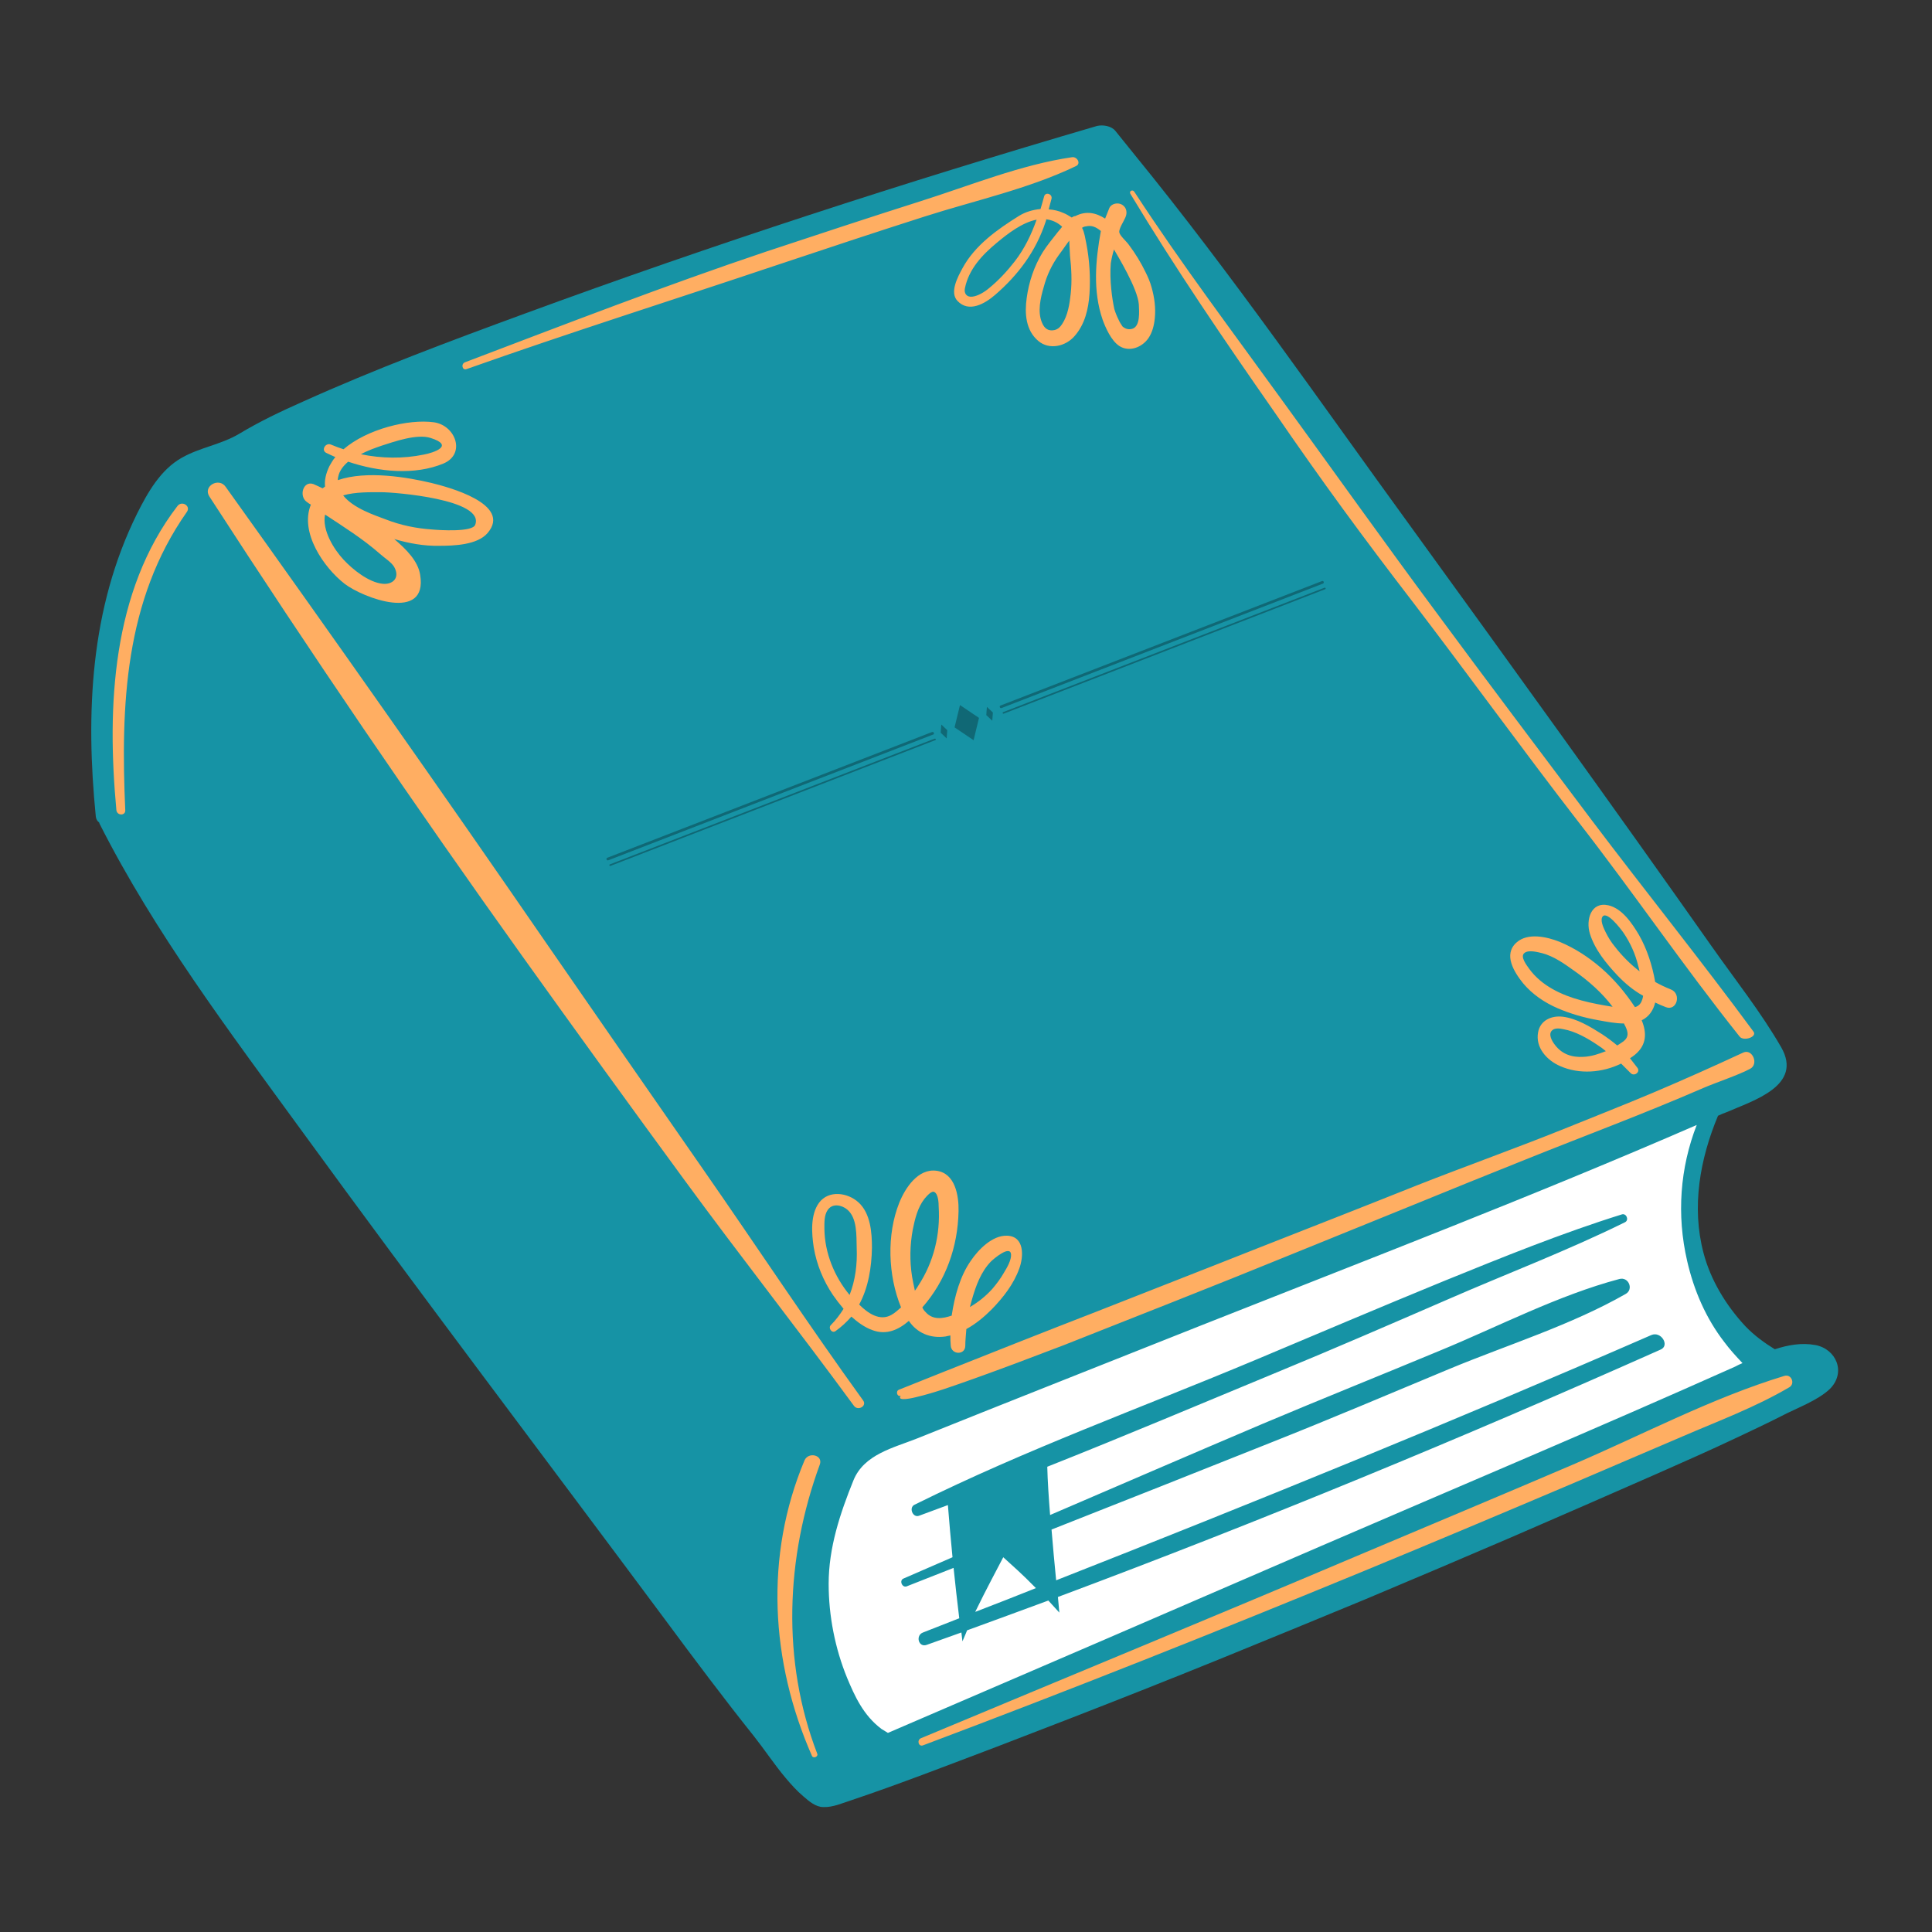 <svg xmlns="http://www.w3.org/2000/svg" xmlns:xlink="http://www.w3.org/1999/xlink" width="1080" zoomAndPan="magnify" viewBox="0 0 810 810" height="1080" preserveAspectRatio="xMidYMid meet" version="1.0"><rect x="0" y="0" width="810" height="810" fill="#333333" stroke="none"/><defs><clipPath id="7e3a9cf096"><path d="M 38 52.004 L 771 52.004 L 771 757.754 L 38 757.754 Z M 38 52.004 " clip-rule="nonzero"/></clipPath><clipPath id="2f56fe1af3"><path d="M 419 243 L 556 243 L 556 297 L 419 297 Z M 419 243 " clip-rule="nonzero"/></clipPath><clipPath id="b6f6fad576"><path d="M 251.078 354.219 L 553.223 237.242 L 558.91 251.93 L 256.762 368.906 Z M 251.078 354.219 " clip-rule="nonzero"/></clipPath><clipPath id="e7444833f1"><path d="M 251.078 354.219 L 553.223 237.242 L 558.91 251.93 L 256.762 368.906 Z M 251.078 354.219 " clip-rule="nonzero"/></clipPath><clipPath id="aeefe327a0"><path d="M 254 306 L 392 306 L 392 361 L 254 361 Z M 254 306 " clip-rule="nonzero"/></clipPath><clipPath id="7e236cac90"><path d="M 251.078 354.219 L 553.223 237.242 L 558.91 251.93 L 256.762 368.906 Z M 251.078 354.219 " clip-rule="nonzero"/></clipPath><clipPath id="2dfe3bf13b"><path d="M 251.078 354.219 L 553.223 237.242 L 558.91 251.93 L 256.762 368.906 Z M 251.078 354.219 " clip-rule="nonzero"/></clipPath><clipPath id="301c28a17d"><path d="M 420 246 L 556 246 L 556 300 L 420 300 Z M 420 246 " clip-rule="nonzero"/></clipPath><clipPath id="5686a9c1e2"><path d="M 251.078 354.219 L 553.223 237.242 L 558.91 251.93 L 256.762 368.906 Z M 251.078 354.219 " clip-rule="nonzero"/></clipPath><clipPath id="28eddba07d"><path d="M 251.078 354.219 L 553.223 237.242 L 558.91 251.93 L 256.762 368.906 Z M 251.078 354.219 " clip-rule="nonzero"/></clipPath><clipPath id="2a48f0a421"><path d="M 255 309 L 393 309 L 393 364 L 255 364 Z M 255 309 " clip-rule="nonzero"/></clipPath><clipPath id="cdc81d6e18"><path d="M 251.078 354.219 L 553.223 237.242 L 558.91 251.93 L 256.762 368.906 Z M 251.078 354.219 " clip-rule="nonzero"/></clipPath><clipPath id="69dc9602e7"><path d="M 251.078 354.219 L 553.223 237.242 L 558.91 251.93 L 256.762 368.906 Z M 251.078 354.219 " clip-rule="nonzero"/></clipPath><clipPath id="854c94e7cb"><path d="M 394 303 L 398 303 L 398 310 L 394 310 Z M 394 303 " clip-rule="nonzero"/></clipPath><clipPath id="8baa999a83"><path d="M 251.078 354.219 L 553.223 237.242 L 558.91 251.93 L 256.762 368.906 Z M 251.078 354.219 " clip-rule="nonzero"/></clipPath><clipPath id="5e325ca2b0"><path d="M 251.078 354.219 L 553.223 237.242 L 558.91 251.93 L 256.762 368.906 Z M 251.078 354.219 " clip-rule="nonzero"/></clipPath><clipPath id="f161f359fb"><path d="M 413 296 L 417 296 L 417 303 L 413 303 Z M 413 296 " clip-rule="nonzero"/></clipPath><clipPath id="0ecede0db0"><path d="M 251.078 354.219 L 553.223 237.242 L 558.91 251.93 L 256.762 368.906 Z M 251.078 354.219 " clip-rule="nonzero"/></clipPath><clipPath id="8d279075a3"><path d="M 251.078 354.219 L 553.223 237.242 L 558.91 251.93 L 256.762 368.906 Z M 251.078 354.219 " clip-rule="nonzero"/></clipPath><clipPath id="ffb76063bd"><path d="M 400 295 L 411 295 L 411 311 L 400 311 Z M 400 295 " clip-rule="nonzero"/></clipPath><clipPath id="9ab4b8d2d7"><path d="M 251.078 354.219 L 553.223 237.242 L 558.91 251.93 L 256.762 368.906 Z M 251.078 354.219 " clip-rule="nonzero"/></clipPath><clipPath id="3b9a34df89"><path d="M 251.078 354.219 L 553.223 237.242 L 558.91 251.93 L 256.762 368.906 Z M 251.078 354.219 " clip-rule="nonzero"/></clipPath></defs><path fill="#ffffff" d="M 749.445 577.738 C 644.996 623.27 526.559 672.668 418.984 715.668 C 403.512 721.77 388.484 728.91 372.414 733.375 C 368.25 734.562 363.637 735.457 359.918 733.375 C 356.793 731.59 355.008 728.316 353.668 725.043 C 336.258 686.059 338.641 638.742 359.766 601.695 L 366.016 599.312 C 489.957 552.742 583.102 514.059 718.648 459.75 C 693.203 533.102 718.5 544.707 749.445 577.738 Z M 749.445 577.738 " fill-opacity="1" fill-rule="nonzero"/><g clip-path="url(#7e3a9cf096)"><path fill="#1693a5" d="M 692.312 559.734 C 609.734 595.742 526.41 629.668 442.793 662.551 C 442.047 655.258 441.453 648.117 440.859 641.273 C 471.508 629.223 502.16 617.02 532.809 604.82 C 557.953 594.852 582.805 584.285 607.801 573.871 C 632.199 563.754 658.684 555.57 681.598 542.477 C 685.02 540.543 682.789 535.188 678.922 536.227 C 653.18 543.07 628.184 556.164 603.633 566.281 C 578.934 576.551 554.086 586.52 529.387 596.934 C 499.629 609.582 470.02 622.375 440.262 635.172 C 439.668 627.734 439.223 620.891 439.074 614.938 C 471.359 602.141 503.348 588.602 535.34 575.359 C 559.145 565.539 582.805 555.273 606.461 545.008 C 631.309 534.145 656.898 524.473 681.301 512.422 C 683.086 511.527 681.898 508.555 679.961 509.148 C 654.668 517.035 629.82 527.152 605.27 537.121 C 577 548.727 551.855 559.438 526.711 570.004 C 477.758 590.535 430.891 607.348 383.426 630.859 C 380.895 632.047 382.68 636.512 385.359 635.469 C 389.375 633.98 393.395 632.496 397.41 631.008 C 398.008 638.297 398.602 645.586 399.344 652.879 C 392.5 655.855 385.656 658.828 378.812 661.805 C 376.879 662.551 378.219 665.824 380.152 665.078 C 386.699 662.551 393.246 659.871 399.793 657.344 C 400.535 664.336 401.281 671.328 402.172 678.469 C 397.113 680.406 392.055 682.488 386.996 684.422 C 383.723 685.613 385.062 690.82 388.484 689.629 C 393.395 687.844 398.156 686.207 403.066 684.422 C 403.215 685.613 403.363 686.801 403.512 688.141 C 404.105 686.652 404.852 685.164 405.445 683.527 C 416.902 679.363 428.211 675.195 439.52 671.031 C 441.008 672.668 442.496 674.305 444.133 676.09 C 443.98 673.859 443.684 671.625 443.535 669.543 C 528.793 637.703 613.008 602.887 696.18 565.836 C 700.199 564.199 696.477 557.949 692.312 559.734 Z M 408.867 675.793 C 413.48 666.27 418.242 657.492 420.621 652.879 C 424.191 656.152 428.359 659.723 434.312 665.824 C 425.828 669.246 417.348 672.52 408.867 675.793 Z M 761.051 563.902 C 755.25 562.859 749.594 563.902 744.09 565.688 C 739.777 563.008 735.609 560.035 731.742 556.016 C 723.707 547.387 717.16 536.676 714.184 525.219 C 709.125 506.023 712.695 485.938 720.285 467.785 C 721.473 467.188 722.664 466.742 723.855 466.297 C 735.164 461.387 755.992 455.137 746.77 439.066 C 738.289 424.34 727.277 410.5 717.457 396.516 C 675.945 337.594 633.836 279.27 591.582 220.941 C 553.492 168.57 516.59 115.004 475.676 64.863 C 473.145 61.738 470.316 58.168 467.641 54.895 C 466.004 52.812 462.434 52.215 459.902 52.812 C 379.109 76.469 298.914 102.508 219.906 131.52 C 188.66 142.977 157.266 154.73 126.91 168.422 C 117.836 172.438 108.758 176.754 100.129 181.961 C 92.543 186.422 83.762 187.613 76.176 191.93 C 67.246 196.988 61.891 206.512 57.426 215.438 C 37.789 255.164 35.852 299.059 40.168 342.355 C 40.316 343.398 40.762 344.289 41.508 344.734 C 41.656 345.035 41.656 345.184 41.805 345.48 C 64.867 391.008 96.113 432.371 126.02 473.438 C 176.16 542.328 227.641 610.176 278.527 678.617 C 290.879 695.285 303.227 711.801 316.172 728.016 C 320.637 733.672 324.652 739.773 329.266 745.277 C 331.645 748.105 334.027 750.781 336.855 753.164 C 339.234 755.246 342.062 757.625 345.188 757.625 C 349.203 757.773 353.07 755.988 356.793 754.801 C 377.176 747.953 397.41 740.07 417.496 732.48 C 427.914 728.465 438.328 724.445 448.742 720.43 C 469.426 712.395 490.105 704.211 510.641 695.879 C 531.172 687.547 551.707 679.066 572.238 670.586 C 592.773 661.953 613.156 653.324 633.539 644.547 C 653.773 635.77 674.012 626.988 694.246 618.062 C 705.703 613.004 717.16 607.945 728.469 602.586 C 734.715 599.613 740.816 596.785 746.918 593.66 C 753.168 590.387 761.945 587.262 767.152 582.352 C 774.145 575.359 769.832 565.539 761.051 563.902 Z M 727.426 572.98 C 669.844 598.719 611.52 623.27 553.641 648.266 C 493.23 674.453 432.824 700.492 372.266 726.527 C 369.586 724.891 369.586 724.891 369.586 724.891 C 361.852 719.09 358.281 710.906 355.156 703.469 C 350.098 691.117 347.418 677.43 347.418 664.039 C 347.418 648.859 352.18 634.578 357.832 620.59 C 362.297 609.73 374.496 607.051 384.617 603.035 C 424.191 587.113 463.922 571.492 503.5 555.719 C 572.984 528.191 642.914 501.41 711.355 471.652 C 704.363 489.656 702.875 509.297 707.34 528.641 C 710.168 540.988 715.227 552.742 722.961 562.711 C 725.047 565.539 727.723 568.516 730.551 571.492 C 729.508 571.938 728.469 572.383 727.426 572.98 Z M 727.426 572.98 " fill-opacity="1" fill-rule="nonzero"/></g><path fill="#ffae62" d="M 693.949 420.32 C 695.438 421.066 696.926 421.66 698.414 422.254 C 703.023 424.039 705.109 416.602 700.496 414.816 C 698.262 413.922 696.031 412.883 693.949 411.691 C 692.758 404.848 690.527 397.852 687.105 391.902 C 684.277 387.141 680.109 380.891 674.309 379.551 C 667.016 377.914 664.785 385.652 666.57 391.457 C 668.652 398.152 673.414 403.953 678.176 409.012 C 681.301 412.285 684.871 415.262 688.891 417.492 C 688.742 418.535 688.441 419.43 687.996 420.32 C 687.402 421.363 686.508 421.957 685.469 422.254 C 681.449 416.156 676.688 410.5 671.184 405.738 C 665.977 401.277 660.32 397.555 653.926 394.879 C 648.715 392.793 640.531 390.859 635.773 395.176 C 630.117 400.234 634.879 407.672 638.598 412.285 C 642.469 416.898 647.527 420.32 653.031 422.703 C 658.535 425.082 664.34 426.719 670.289 427.762 C 673.562 428.355 677.285 429.098 680.855 429.098 C 681.004 429.547 681.301 429.992 681.449 430.289 C 682.641 432.82 682.938 434.754 680.707 436.539 C 679.812 437.133 679.07 437.73 678.027 438.324 C 676.094 436.688 673.863 435.051 671.629 433.562 C 666.719 430.438 661.066 427.016 655.262 426.273 C 650.5 425.676 645.742 427.762 644.848 432.82 C 643.656 439.219 648.566 444.574 654.074 446.953 C 662.109 450.523 671.777 449.781 679.664 445.914 C 681.004 447.25 682.344 448.59 683.684 449.93 C 685.168 451.418 687.848 449.484 686.508 447.699 C 685.469 446.359 684.426 445.02 683.383 443.68 C 684.129 443.234 684.871 442.641 685.469 442.191 C 690.527 438.027 690.379 432.82 688.293 427.762 C 691.418 426.273 693.203 423.445 693.949 420.32 Z M 676.988 396.812 C 675.5 395.027 674.309 393.094 673.266 391.008 C 672.523 389.52 671.035 386.547 671.629 384.762 C 673.117 380.891 679.812 389.82 680.707 391.156 C 683.531 395.324 685.617 399.938 686.805 404.848 C 686.957 405.59 687.254 406.336 687.402 407.227 C 683.531 404.25 679.961 400.68 676.988 396.812 Z M 663 419.43 C 654.668 417.195 646.336 413.328 641.129 406.188 C 640.086 404.699 637.109 400.977 639.195 399.488 C 640.98 398.152 644.699 399.191 646.633 399.641 C 651.543 400.977 655.711 403.953 659.875 406.93 C 665.828 411.098 671.629 416.156 676.094 422.105 C 671.629 421.363 667.316 420.617 663 419.43 Z M 663.895 443.086 C 659.133 443.383 654.965 442.043 651.988 438.176 C 650.801 436.688 648.863 433.562 650.801 431.926 C 651.988 430.883 654.074 431.184 655.41 431.48 C 660.473 432.371 665.68 435.348 669.844 438.176 C 671.035 438.918 672.227 439.812 673.266 440.703 C 670.289 441.895 667.168 442.938 663.895 443.086 Z M 396.371 560.332 C 397.113 560.184 397.707 560.035 398.453 559.887 C 398.453 561.371 398.453 562.711 398.602 564.199 C 398.898 568.07 404.703 568.219 404.703 564.199 C 404.703 561.82 405 559.586 405.148 557.207 C 409.016 555.125 412.586 552.148 415.711 549.023 C 420.621 543.965 424.938 538.461 427.316 531.914 C 429.254 526.703 429.551 518.223 422.109 518.074 C 416.012 517.926 410.207 523.879 407.082 528.492 C 402.469 535.039 400.238 543.52 399.047 551.254 C 399.047 551.402 399.047 551.402 399.047 551.555 C 395.18 552.891 391.012 553.488 388.039 550.066 C 387.441 549.469 386.996 548.875 386.699 548.129 C 396.52 536.973 401.578 522.836 401.875 507.809 C 402.023 501.41 400.535 491.887 392.648 490.848 C 384.914 489.805 379.555 497.988 377.027 504.238 C 371.672 517.629 372.266 534.738 377.77 548.129 C 376.434 549.32 375.094 550.512 373.754 551.254 C 368.844 554.082 363.785 550.512 360.215 546.941 C 364.082 539.797 365.422 531.316 365.57 523.133 C 365.57 516.734 364.977 508.703 359.918 504.09 C 355.305 499.922 347.418 498.883 343.402 504.238 C 339.68 509.297 340.277 517.184 341.168 522.984 C 342.359 530.129 345.188 536.973 349.203 542.922 C 350.543 544.859 352.031 546.793 353.668 548.727 C 352.18 551.105 350.395 553.488 348.312 555.57 C 347.121 556.762 348.758 559.141 350.246 558.102 C 352.773 556.312 355.008 554.23 356.941 552 C 359.617 554.379 362.445 556.465 365.719 557.652 C 371.672 559.887 376.73 557.504 381.043 553.785 C 384.465 558.844 389.973 561.223 396.371 560.332 Z M 407.527 544.707 C 409.164 539.055 411.25 533.25 415.414 528.938 C 416.605 527.746 423.598 521.797 423.895 525.961 C 424.043 528.34 422.109 531.613 420.918 533.551 C 419.582 535.93 417.797 538.312 416.012 540.395 C 413.332 543.371 410.207 545.898 406.637 547.98 C 406.934 546.941 407.23 545.75 407.527 544.707 Z M 382.68 515.547 C 383.574 511.082 384.766 506.172 387.59 502.602 C 388.484 501.559 390.566 499.031 391.758 499.773 C 393.395 500.668 393.543 504.387 393.543 505.875 C 394.285 517.629 391.461 529.086 385.062 538.906 C 384.617 539.648 384.168 540.395 383.574 541.137 C 383.129 539.055 382.68 536.973 382.383 535.188 C 381.344 528.641 381.492 521.945 382.68 515.547 Z M 356.195 542.922 C 349.797 535.188 345.781 525.367 345.633 515.25 C 345.633 512.719 345.484 509.594 346.973 507.363 C 348.906 504.387 352.773 505.129 355.156 507.066 C 359.469 510.637 359.023 518.074 359.172 523.133 C 359.469 530.129 358.578 536.824 356.195 542.922 Z M 473.891 81.23 C 473.293 80.188 474.781 79.297 475.527 80.336 C 495.316 110.691 517.336 139.852 538.613 169.312 C 559.59 198.18 580.273 227.191 601.551 255.91 C 623.273 285.367 645.293 314.531 667.316 343.844 C 689.781 373.602 713.141 402.613 735.164 432.52 C 736.801 434.754 730.996 436.688 729.359 434.605 C 705.406 404.551 684.723 374.047 661.066 343.695 C 639.641 316.02 613.898 280.609 592.621 252.785 C 570.898 224.516 554.531 202.195 534.297 172.734 C 513.02 142.234 492.934 112.773 473.891 81.23 Z M 714.035 456.18 C 688.293 467.34 665.23 475.82 639.344 486.234 C 624.016 492.336 608.691 498.582 593.367 504.832 C 576.555 511.676 559.59 518.523 542.777 525.367 C 525.965 532.211 509.004 539.055 492.043 545.75 C 476.566 551.852 461.242 557.949 445.77 564.051 C 433.27 568.812 420.77 573.574 408.273 578.039 C 400.238 580.863 392.203 583.84 384.02 585.773 C 383.426 585.922 375.688 587.859 377.621 585.18 C 376.133 585.773 375.391 583.246 376.879 582.648 C 383.277 580.121 389.824 577.441 396.223 574.914 C 417.199 566.582 438.18 558.25 459.309 550.066 C 481.922 541.137 504.539 532.359 527.008 523.434 C 549.324 514.652 571.793 505.875 594.109 496.945 C 614.496 488.914 636.961 480.879 657.199 472.695 C 669.695 467.637 680.707 463.32 693.055 458.113 C 705.703 452.758 718.352 447.102 730.848 441.301 C 734.715 439.516 737.543 446.211 733.676 448.145 C 728.617 450.824 719.539 453.797 714.035 456.18 Z M 750.191 581.609 C 736.055 589.941 720.434 595.742 705.258 602.289 C 690.078 608.836 674.902 615.234 659.727 621.781 C 630.266 634.281 600.656 646.777 571.047 658.98 C 510.043 684.125 448.742 708.527 386.996 731.738 C 385.062 732.48 384.316 729.504 386.102 728.762 C 446.957 703.316 507.961 678.172 568.668 652.434 C 598.871 639.637 629.227 626.988 659.43 614.043 C 688.594 601.547 717.754 586.07 748.109 576.848 C 751.082 575.953 752.719 580.121 750.191 581.609 Z M 78.406 214.543 C 52.219 251.742 50.582 295.785 52.516 339.676 C 52.668 342.059 49.094 342.059 48.797 339.676 C 44.781 296.379 46.863 248.023 74.391 212.164 C 76.176 209.785 80.043 212.016 78.406 214.543 Z M 449.34 91.199 C 448.148 90.453 446.957 89.711 445.77 89.266 C 443.832 88.371 441.75 87.926 439.668 87.777 C 440.113 86.289 440.41 84.801 440.859 83.312 C 441.305 81.23 438.18 80.336 437.734 82.422 C 437.285 84.207 436.691 85.992 436.246 87.629 C 433.121 87.926 429.996 88.816 427.316 90.453 C 418.242 96.109 408.719 102.805 403.512 112.477 C 401.578 116.047 398.008 122.594 401.43 126.164 C 406.191 131.223 412.887 127.355 417.199 123.633 C 426.871 115.301 434.312 105.332 438.328 93.133 C 438.477 92.688 438.625 92.391 438.625 91.941 C 441.008 92.238 443.238 93.133 445.32 95.066 C 444.578 95.961 443.98 96.703 443.238 97.598 C 441.156 100.273 438.922 102.953 437.137 105.781 C 433.566 111.582 431.336 118.277 430.441 124.973 C 429.551 131.371 429.996 138.512 435.352 142.977 C 439.965 146.848 446.809 145.211 450.527 140.895 C 454.844 135.984 456.332 129.586 456.777 123.188 C 457.223 116.195 456.777 108.906 455.438 102.059 C 454.992 99.977 454.695 97.449 453.652 95.512 C 454.102 95.215 454.695 94.918 455.289 94.918 C 457.672 94.324 459.605 95.215 461.539 96.852 C 459.309 109.055 458.117 121.996 462.285 134.051 C 463.473 137.324 465.855 142.828 469.277 145.059 C 473.441 147.738 478.801 145.656 481.477 141.785 C 483.113 139.406 483.859 136.43 484.156 133.453 C 484.602 129.141 484.008 124.676 482.816 120.512 C 482.223 118.277 481.328 116.195 480.285 114.113 C 478.352 110.094 475.973 106.227 473.293 102.656 C 472.402 101.316 469.574 98.938 469.277 97.449 C 468.98 95.961 471.211 92.688 471.805 91.199 C 472.699 89.266 472.402 87.031 470.469 85.844 C 468.832 84.801 466.004 85.246 465.109 87.18 C 464.516 88.668 463.922 90.156 463.324 91.645 C 459.605 89.266 455.438 88.223 450.828 90.602 C 450.23 90.602 449.785 90.902 449.34 91.199 Z M 425.383 109.648 C 422.258 113.664 418.688 117.535 414.672 120.809 C 412.738 122.445 410.059 124.082 407.676 124.379 C 405.148 124.676 404.105 122.891 404.555 120.809 C 406.191 112.773 411.844 106.82 417.945 101.762 C 422.406 98.043 428.508 93.281 434.609 92.09 C 432.375 98.34 429.551 104.293 425.383 109.648 Z M 448.891 123.188 C 448.445 127.355 447.703 132.266 445.32 135.836 C 444.43 137.176 443.684 137.918 442.195 138.363 C 439.52 138.961 437.883 137.77 436.84 135.238 C 434.906 130.629 436.246 124.973 437.586 120.359 C 438.922 115.301 441.008 110.988 443.98 106.82 C 445.469 104.887 446.809 102.805 448.297 100.871 C 448.445 102.953 448.445 105.184 448.594 107.117 C 449.191 112.477 449.488 117.832 448.891 123.188 Z M 465.707 110.391 C 466.004 108.457 466.449 106.523 467.043 104.59 C 468.383 106.969 477.012 120.957 477.461 127.652 C 477.609 130.777 478.055 136.578 474.93 137.77 C 473.293 138.363 471.805 137.918 470.617 136.875 C 470.02 135.984 469.426 135.09 468.98 134.051 C 468.234 132.562 467.641 131.074 467.191 129.586 C 466.301 125.57 465.109 117.387 465.707 110.391 Z M 128.547 210.379 C 129.145 210.824 129.738 211.273 130.336 211.57 C 125.574 223.176 135.691 237.906 144.469 244.75 C 152.207 250.699 179.434 260.969 176.16 241.031 C 175.27 235.227 170.359 230.316 165.301 226 C 171.398 227.789 177.797 228.977 184.195 228.828 C 190.148 228.828 200.117 228.531 204.43 223.473 C 214.848 211.273 187.617 204.129 180.922 202.492 C 170.953 200.113 153.695 197.137 141.641 201.301 C 141.641 200.855 141.641 200.41 141.789 199.965 C 142.238 197.434 143.875 195.352 145.957 193.566 C 158.754 197.879 173.93 199.367 185.98 194.309 C 195.355 190.293 191.039 178.391 181.965 177.051 C 171.25 175.562 153.844 179.879 144.023 188.359 C 142.238 187.762 140.602 187.168 138.816 186.422 C 136.582 185.383 134.5 188.656 136.73 189.848 C 137.922 190.441 139.262 191.035 140.602 191.633 C 139.559 192.82 138.816 194.16 138.07 195.5 C 136.582 198.625 135.988 201.453 136.285 203.98 C 135.84 204.277 135.543 204.574 135.246 204.727 C 134.055 204.129 132.715 203.535 131.375 202.938 C 127.062 201.453 125.273 208 128.547 210.379 Z M 159.941 186.871 C 165.449 185.086 174.82 181.812 180.477 183.598 C 190.891 186.871 181.668 189.848 177.648 190.59 C 169.02 192.375 159.941 192.227 151.312 190.441 C 154.289 188.805 157.414 187.762 159.941 186.871 Z M 159.941 206.363 C 165.301 206.363 203.391 209.336 199.223 220.051 C 198.035 223.176 184.195 222.281 181.07 221.984 C 174.523 221.539 167.977 220.199 161.879 217.816 C 157.117 216.031 148.039 213.059 143.875 207.699 C 148.934 206.211 155.332 206.363 159.941 206.363 Z M 136.285 215.734 C 144.172 220.941 152.059 225.852 159.348 232.25 C 161.133 233.887 164.109 235.672 165.301 237.758 C 167.828 242.367 164.555 245.195 160.391 244.75 C 154.586 244.152 147.891 238.797 144.023 234.633 C 140.004 230.316 134.945 222.281 136.285 215.734 Z M 343.699 614.043 C 329.414 653.027 327.629 696.324 342.656 735.309 C 343.102 736.5 341.02 737.391 340.426 736.199 C 323.016 696.621 320.488 652.285 337.301 612.258 C 338.938 608.539 345.188 610.027 343.699 614.043 Z M 361.852 587.113 C 363.637 589.496 359.617 591.727 357.98 589.344 C 334.77 557.652 310.371 526.703 287.16 495.012 C 264.246 463.766 241.629 432.52 219.16 401.125 C 173.93 337.891 130.035 273.465 87.781 208.148 C 84.953 203.832 91.797 199.965 94.625 204.129 C 140.004 267.516 184.793 331.195 228.98 395.324 C 250.855 427.016 272.875 458.707 294.895 490.402 C 317.363 522.688 338.938 555.422 361.852 587.113 Z M 194.91 151.906 C 236.867 135.984 278.676 119.766 321.23 105.48 C 342.805 98.34 364.379 91.199 385.953 84.355 C 406.637 77.809 428.062 69.027 449.488 65.906 C 451.57 65.605 453.355 68.582 451.125 69.625 C 431.336 79.148 408.719 84.055 387.738 90.754 C 366.762 97.449 345.781 104.441 324.801 111.434 C 281.801 125.867 238.504 139.555 195.652 154.73 C 193.867 155.477 193.125 152.648 194.91 151.906 Z M 194.91 151.906 " fill-opacity="1" fill-rule="nonzero"/><g clip-path="url(#2f56fe1af3)"><g clip-path="url(#b6f6fad576)"><g clip-path="url(#e7444833f1)"><path fill="#106875" d="M 554.652 244.68 L 419.91 296.848 C 419.617 296.961 419.285 296.816 419.172 296.52 C 419.059 296.227 419.203 295.898 419.5 295.785 L 554.242 243.617 C 554.535 243.504 554.867 243.648 554.98 243.945 C 555.094 244.238 554.949 244.566 554.652 244.68 Z M 554.652 244.68 " fill-opacity="1" fill-rule="nonzero"/></g></g></g><g clip-path="url(#aeefe327a0)"><g clip-path="url(#7e236cac90)"><g clip-path="url(#2dfe3bf13b)"><path fill="#106875" d="M 391.215 307.992 C 391.152 308.016 391.09 308.031 391.02 308.031 L 255.031 360.68 C 254.738 360.793 254.406 360.648 254.293 360.355 C 254.18 360.062 254.324 359.73 254.617 359.617 L 390.703 306.93 C 390.77 306.906 390.836 306.891 390.906 306.895 L 391.004 306.891 C 391.316 306.891 391.574 307.141 391.578 307.457 C 391.578 307.699 391.43 307.91 391.215 307.992 Z M 391.215 307.992 " fill-opacity="1" fill-rule="nonzero"/></g></g></g><g clip-path="url(#301c28a17d)"><g clip-path="url(#5686a9c1e2)"><g clip-path="url(#28eddba07d)"><path fill="#106875" d="M 555.566 247.035 L 420.82 299.199 C 420.645 299.27 420.445 299.18 420.379 299.004 C 420.309 298.828 420.398 298.629 420.574 298.562 L 555.316 246.395 C 555.496 246.328 555.691 246.414 555.762 246.59 C 555.828 246.77 555.742 246.965 555.566 247.035 Z M 555.566 247.035 " fill-opacity="1" fill-rule="nonzero"/></g></g></g><g clip-path="url(#2a48f0a421)"><g clip-path="url(#cdc81d6e18)"><g clip-path="url(#69dc9602e7)"><path fill="#106875" d="M 392.125 310.348 C 392.086 310.363 392.047 310.367 392.004 310.367 L 391.969 310.371 L 255.941 363.031 C 255.766 363.102 255.566 363.016 255.5 362.836 C 255.43 362.66 255.52 362.465 255.695 362.395 L 391.781 309.711 C 391.816 309.695 391.859 309.688 391.902 309.688 L 392 309.688 C 392.188 309.684 392.344 309.836 392.344 310.023 C 392.344 310.172 392.254 310.297 392.125 310.348 Z M 392.125 310.348 " fill-opacity="1" fill-rule="nonzero"/></g></g></g><g clip-path="url(#854c94e7cb)"><g clip-path="url(#8baa999a83)"><g clip-path="url(#5e325ca2b0)"><path fill="#106875" d="M 397.148 306.137 L 396.898 309.582 L 394.391 307.203 L 394.645 303.762 Z M 397.148 306.137 " fill-opacity="1" fill-rule="nonzero"/></g></g></g><g clip-path="url(#f161f359fb)"><g clip-path="url(#0ecede0db0)"><g clip-path="url(#8d279075a3)"><path fill="#106875" d="M 416.27 298.734 L 416.016 302.18 L 413.508 299.801 L 413.762 296.359 Z M 416.27 298.734 " fill-opacity="1" fill-rule="nonzero"/></g></g></g><g clip-path="url(#ffb76063bd)"><g clip-path="url(#9ab4b8d2d7)"><g clip-path="url(#3b9a34df89)"><path fill="#106875" d="M 410.453 300.984 L 408.18 310.332 L 400.203 304.953 L 402.477 295.605 Z M 410.453 300.984 " fill-opacity="1" fill-rule="nonzero"/></g></g></g></svg>
